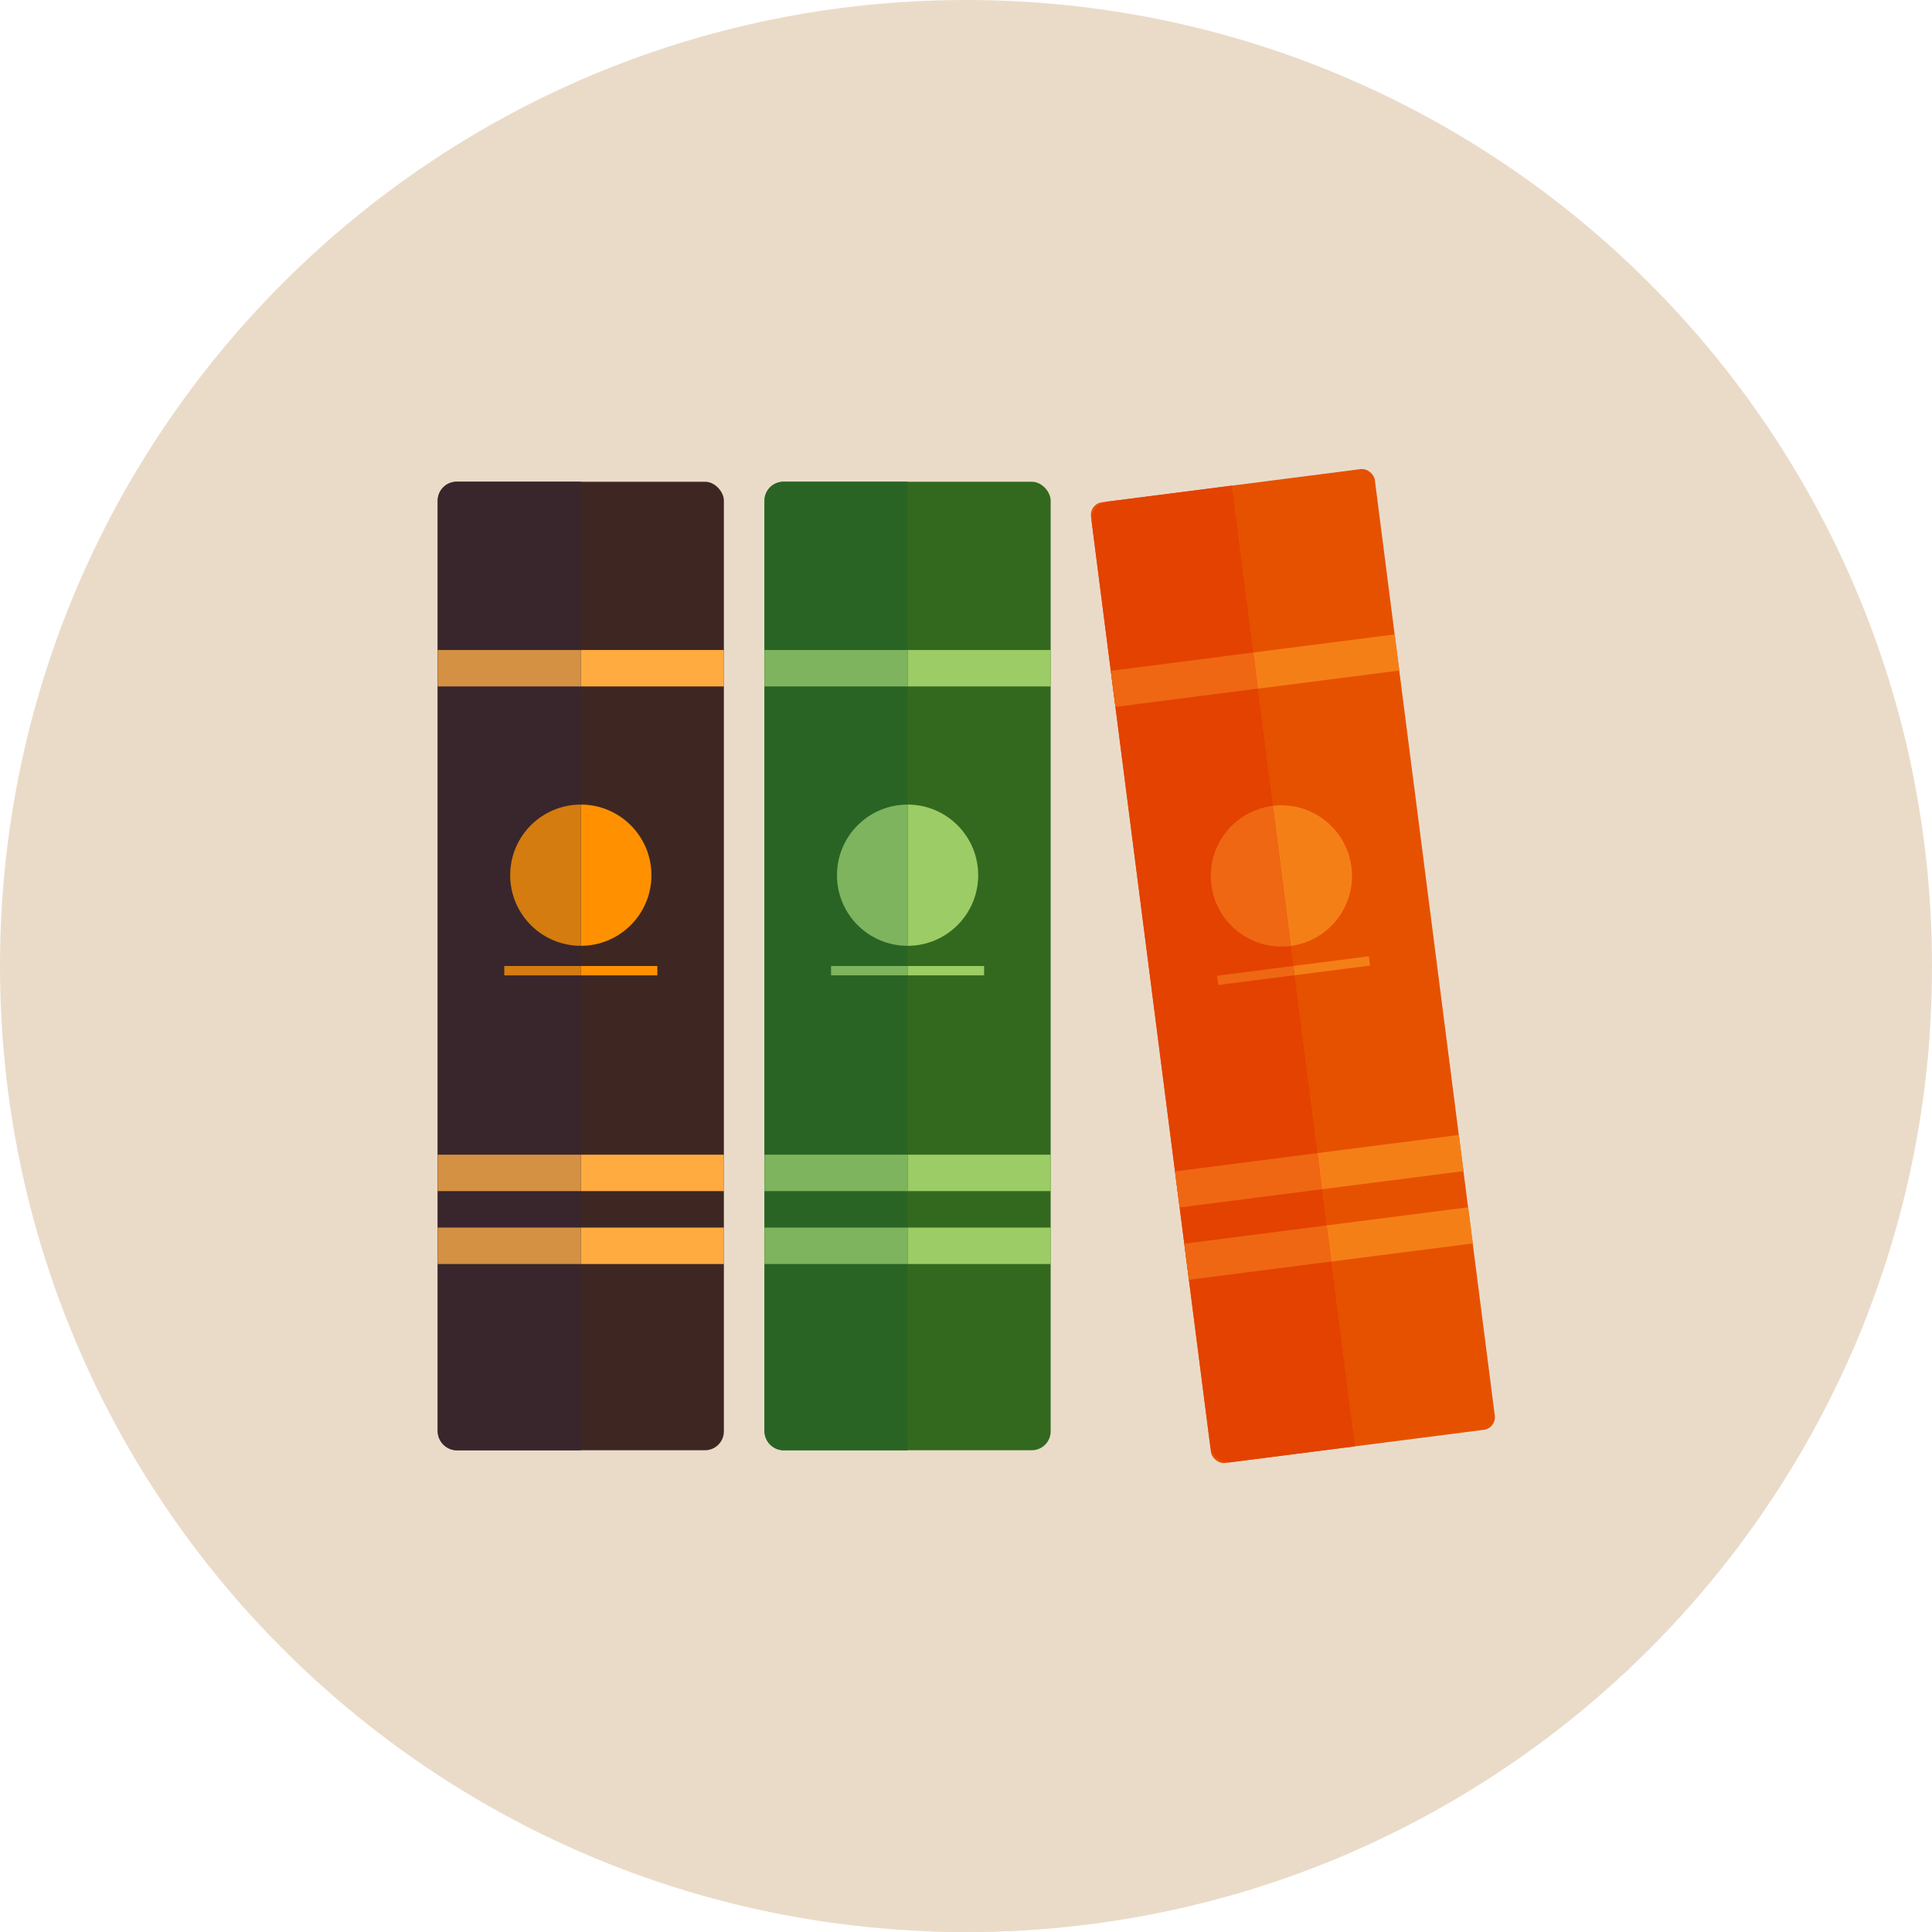 <?xml version="1.0" encoding="UTF-8"?>
<!DOCTYPE svg PUBLIC "-//W3C//DTD SVG 1.1//EN" "http://www.w3.org/Graphics/SVG/1.1/DTD/svg11.dtd">
<!-- Creator: CorelDRAW -->
<svg xmlns="http://www.w3.org/2000/svg" xml:space="preserve" width="2048px" height="2048px" style="shape-rendering:geometricPrecision; text-rendering:geometricPrecision; image-rendering:optimizeQuality; fill-rule:evenodd; clip-rule:evenodd"
viewBox="0 0 2048 2048"
 xmlns:xlink="http://www.w3.org/1999/xlink">
 <defs>
  <style type="text/css">
   <![CDATA[
    .fil2 {fill:none}
    .fil1 {fill:#eadbc9}
    .fil0 {fill:#eadbc9}
    .fil11 {fill:#296424}
    .fil9 {fill:#33691E}
    .fil6 {fill:#38262C}
    .fil3 {fill:#3E2723}
    .fil12 {fill:#7EB45E}
    .fil10 {fill:#9CCC65}
    .fil8 {fill:#D47C0F}
    .fil7 {fill:#D49144}
    .fil15 {fill:#E34200}
    .fil13 {fill:#E65100}
    .fil16 {fill:#EF6713}
    .fil14 {fill:#F57F17}
    .fil5 {fill:#FF9100}
    .fil4 {fill:#FFAB40}
   ]]>
  </style>
   <clipPath id="id0">
    <path d="M1024 -0.001c565.541,0 1024,458.461 1024,1024 0,565.541 -458.461,1024 -1024,1024 -565.541,0 -1024,-458.461 -1024,-1024 0,-565.541 458.461,-1024 1024,-1024z"/>
   </clipPath>
 </defs>
 <g id="Layer_x0020_1">
  <path class="fil0" d="M1024 -0.001c565.541,0 1024,458.461 1024,1024 0,565.541 -458.461,1024 -1024,1024 -565.541,0 -1024,-458.461 -1024,-1024 0,-565.541 458.461,-1024 1024,-1024z"/>
  <g style="clip-path:url(#id0)">
   <g id="_464381376">
    <g>
     <polygon id="_4668002081" class="fil1" points="1458.23,515.423 2594.11,1651.31 2614.27,1808.32 1478.39,672.441 "/>
     <polygon id="_466800232" class="fil1" points="1478.39,672.441 2614.27,1808.32 2619.18,1846.63 1483.3,710.749 "/>
     <polygon id="_466800736" class="fil1" points="1109.16,517.985 2245.04,1653.87 2246.2,1655.41 2247.2,1657.06 2248.05,1658.82 2248.73,1660.66 2249.23,1662.57 2249.53,1664.56 2249.63,1666.6 2249.63,1824.91 1113.75,689.026 1113.75,530.719 1113.65,528.677 1113.34,526.692 1112.85,524.774 1112.17,522.933 1111.32,521.182 1110.32,519.53 "/>
     <polygon id="_466800808" class="fil1" points="761.462,516.559 1897.34,1652.44 1898.64,1653.87 1899.8,1655.41 1900.8,1657.06 1901.65,1658.82 1902.33,1660.66 1902.82,1662.57 1903.13,1664.56 1903.23,1666.6 767.352,530.719 767.248,528.677 766.944,526.692 766.446,524.774 765.769,522.933 764.923,521.182 763.915,519.53 762.759,517.985 "/>
     <polygon id="_466800880" class="fil1" points="767.352,530.719 1903.23,1666.6 1903.23,1824.91 767.351,689.026 "/>
     <polygon id="_466800952" class="fil1" points="767.351,689.026 1903.23,1824.91 1903.23,1863.53 767.351,727.648 "/>
     <polygon id="_466801024" class="fil1" points="767.351,727.648 1903.23,1863.53 1903.23,2359.88 767.351,1224 "/>
     <polygon id="_466801096" class="fil1" points="1113.75,727.648 2249.63,1863.53 2249.63,2359.88 1113.75,1224 "/>
     <polygon id="_466801168" class="fil1" points="1113.75,1224 2249.63,2359.88 2249.63,2398.51 1113.75,1262.62 "/>
     <polygon id="_466801240" class="fil1" points="1113.75,1339.91 2249.63,2475.79 2249.63,2653.16 2249.53,2655.21 2249.23,2657.19 2248.73,2659.11 2248.05,2660.95 2247.2,2662.7 2246.2,2664.35 2245.04,2665.9 2243.74,2667.32 2242.32,2668.62 2240.77,2669.78 2239.12,2670.79 2237.37,2671.63 2235.53,2672.31 2233.61,2672.81 2231.63,2673.11 2229.58,2673.21 1093.7,1537.33 1095.74,1537.23 1097.73,1536.92 1099.65,1536.43 1101.49,1535.75 1103.24,1534.9 1104.89,1533.9 1106.44,1532.74 1107.86,1531.44 1109.16,1530.02 1110.32,1528.47 1111.32,1526.82 1112.17,1525.07 1112.85,1523.23 1113.34,1521.31 1113.65,1519.32 1113.75,1517.28 "/>
     <polygon id="_466801312" class="fil1" points="1453.4,504.761 2589.28,1640.64 2590.49,1642.16 2591.55,1643.79 2592.46,1645.52 2593.19,1647.36 2593.75,1649.29 2594.11,1651.31 1458.23,515.423 1457.87,513.41 1457.31,511.48 1456.58,509.641 1455.67,507.903 1454.61,506.273 "/>
     <polygon id="_466801384" class="fil1" points="1113.75,689.026 2249.63,1824.91 2249.63,1863.53 1113.75,727.648 "/>
     <polygon id="_466801456" class="fil1" points="1483.3,710.749 2619.18,1846.63 2682.38,2338.94 1546.5,1203.06 "/>
     <polygon id="_466801528" class="fil1" points="1546.5,1203.06 2682.38,2338.94 2687.3,2377.25 1551.41,1241.37 "/>
     <polygon id="_466801600" class="fil1" points="1113.75,1262.62 2249.63,2398.51 2249.63,2437.17 1113.75,1301.29 "/>
     <polygon id="_466801672" class="fil1" points="1113.75,1301.29 2249.63,2437.17 2249.63,2475.79 1113.75,1339.91 "/>
     <polygon id="_466801744" class="fil1" points="1436.24,1533.12 2572.12,2669 2441.28,2685.79 1305.4,1549.91 "/>
     <polygon id="_466801816" class="fil1" points="1305.4,1549.91 2441.28,2685.79 2439.24,2685.95 2437.23,2685.9 2435.26,2685.65 2433.35,2685.22 2431.51,2684.6 2429.74,2683.81 2428.06,2682.86 2426.48,2681.76 2425.01,2680.51 1289.13,1544.62 1290.6,1545.87 1292.18,1546.98 1293.86,1547.93 1295.63,1548.72 1297.47,1549.33 1299.38,1549.77 1301.35,1550.02 1303.36,1550.07 "/>
     <polygon id="_466801888" class="fil1" points="767.351,1224 1903.23,2359.88 1903.23,2398.51 767.351,1262.62 "/>
     <polygon id="_466801960" class="fil1" points="767.351,1339.91 1903.23,2475.79 1903.23,2653.16 1903.13,2655.21 1902.82,2657.19 1902.33,2659.11 1901.65,2660.95 1900.8,2662.7 1899.8,2664.35 1898.64,2665.9 1897.34,2667.32 1895.92,2668.62 1894.37,2669.78 1892.72,2670.79 1890.97,2671.63 1889.13,2672.31 1887.21,2672.81 1885.22,2673.11 1883.18,2673.21 747.299,1537.33 749.343,1537.23 751.328,1536.92 753.246,1536.43 755.086,1535.75 756.838,1534.9 758.492,1533.9 760.036,1532.74 761.462,1531.44 762.759,1530.02 763.915,1528.47 764.923,1526.82 765.769,1525.07 766.446,1523.23 766.944,1521.31 767.248,1519.32 767.352,1517.28 "/>
     <polygon id="_466802032" class="fil1" points="1551.41,1241.37 2687.3,2377.25 2692.22,2415.6 1556.34,1279.72 "/>
     <polygon id="_466802104" class="fil1" points="1556.34,1279.72 2692.22,2415.6 2697.14,2453.91 1561.25,1318.03 "/>
     <polygon id="_466802176" class="fil1" points="1561.25,1318.03 2697.14,2453.91 2719.72,2629.84 2719.88,2631.88 2719.83,2633.89 2719.58,2635.85 2719.14,2637.76 2718.52,2639.61 2717.74,2641.38 2716.78,2643.06 2715.68,2644.63 2714.43,2646.1 2713.05,2647.45 2711.53,2648.65 2709.9,2649.72 2708.17,2650.62 2706.33,2651.36 2704.4,2651.92 2702.38,2652.28 1566.5,1516.4 1568.51,1516.03 1570.45,1515.48 1572.28,1514.74 1574.02,1513.84 1575.65,1512.77 1577.16,1511.56 1578.55,1510.22 1579.8,1508.75 1580.9,1507.17 1581.85,1505.49 1582.64,1503.73 1583.26,1501.88 1583.7,1499.97 1583.95,1498 1584,1495.99 1583.84,1493.96 "/>
     <polygon id="_466802248" class="fil1" points="1566.5,1516.4 2702.38,2652.28 2572.12,2669 1436.24,1533.12 "/>
     <polygon id="_466802320" class="fil1" points="767.351,1262.62 1903.23,2398.51 1903.23,2437.17 767.351,1301.29 "/>
     <polygon id="_466802392" class="fil1" points="767.351,1301.29 1903.23,2437.17 1903.23,2475.79 767.351,1339.91 "/>
     <polygon id="_466802464" class="fil1" points="1093.7,1537.33 2229.58,2673.21 2097.96,2673.21 962.079,1537.33 "/>
     <polygon id="_466802536" class="fil1" points="962.079,1537.33 2097.96,2673.21 1966.33,2673.21 1964.29,2673.11 1962.31,2672.8 1960.39,2672.31 1958.55,2671.63 1956.8,2670.78 1955.14,2669.78 1953.6,2668.62 817.717,1532.74 819.262,1533.9 820.915,1534.9 822.667,1535.75 824.507,1536.43 826.425,1536.92 828.41,1537.23 830.454,1537.33 "/>
     <polygon id="_466802608" class="fil1" points="747.299,1537.33 1883.18,2673.21 1751.56,2673.21 615.677,1537.33 "/>
     <polygon id="_466802680" class="fil1" points="615.677,1537.33 1751.56,2673.21 1619.93,2673.21 1617.89,2673.11 1615.9,2672.81 1613.99,2672.31 1612.15,2671.63 1610.39,2670.79 1608.74,2669.78 1607.2,2668.62 471.315,1532.74 472.859,1533.9 474.513,1534.9 476.265,1535.75 478.105,1536.43 480.023,1536.92 482.008,1537.23 484.05,1537.33 "/>
    </g>
    <path id="_464378520" class="fil1" d="M1458.23 515.423l20.154 157.018 4.917 38.308 63.195 492.313 4.917 38.308 4.923 38.348 4.917 38.308 22.584 175.929c1.404,10.939 -6.397,21.038 -17.336,22.441l-130.262 16.721 -130.844 16.795c-10.941,1.403 -21.038,-6.397 -22.442,-17.336l-22.583 -175.928 -4.917 -38.308 -4.923 -38.348 -4.917 -38.308 -63.195 -492.313 -4.917 -38.308 -20.155 -157.017c-1.404,-10.939 6.396,-21.038 17.336,-22.442l131.104 -16.829 130.002 -16.687c10.939,-1.404 21.038,6.397 22.442,17.335zm-627.778 -4.754l131.626 0 131.622 0c11.029,0 20.052,9.022 20.052,20.05l0 158.307 0 38.622 0 496.353 0 38.623 0 38.661 0 38.622 0 177.373c0,11.029 -9.022,20.052 -20.052,20.052l-131.622 -0.001 -131.626 0c-11.03,0 -20.053,-9.022 -20.053,-20.052l0 -177.372 0 -38.622 0 -38.661 0 -38.623 0 -496.353 0 -38.622 0 -158.306c0,-11.029 9.022,-20.052 20.053,-20.052zm-346.403 0l131.627 0 131.622 0c11.03,0 20.053,9.022 20.053,20.05l-0.001 158.307 0 38.622 0 496.353 0 38.623 0 38.661 0 38.622 0.001 177.373c0,11.029 -9.022,20.052 -20.053,20.052l-131.622 -0.001 -131.627 0.001c-11.028,0 -20.052,-9.022 -20.052,-20.052l0 -177.373 0 -38.622 0 -38.661 0 -38.623 0 -496.353 0 -38.622 0 -158.307c0,-11.028 9.024,-20.05 20.052,-20.05z"/>
   </g>
  </g>
  <path class="fil2" d="M1024 -0.001c565.541,0 1024,458.461 1024,1024 0,565.541 -458.461,1024 -1024,1024 -565.541,0 -1024,-458.461 -1024,-1024 0,-565.541 458.461,-1024 1024,-1024z"/>
  <rect class="fil3" x="463.999" y="510.669" width="303.352" height="1026.66" rx="20.052" ry="20.052"/>
  <rect class="fil4" x="463.999" y="689.026" width="303.352" height="38.622"/>
  <rect class="fil4" x="463.999" y="1301.29" width="303.352" height="38.622"/>
  <rect class="fil4" x="463.999" y="1224" width="303.352" height="38.622"/>
  <ellipse class="fil5" cx="615.676" cy="927.745" rx="74.86" ry="74.86"/>
  <rect class="fil5" x="534.549" y="1024" width="162.252" height="9.931"/>
  <path class="fil6" d="M484.05 510.669l131.627 0 0 1026.66 -131.627 0c-11.028,0 -20.052,-9.022 -20.052,-20.05l0 -986.561c0,-11.028 9.024,-20.05 20.052,-20.05z"/>
  <polygon class="fil7" points="463.999,689.026 615.677,689.026 615.677,727.648 463.999,727.648 "/>
  <polygon class="fil7" points="463.999,1301.29 615.677,1301.29 615.677,1339.91 463.999,1339.91 "/>
  <polygon class="fil7" points="463.999,1224 615.677,1224 615.677,1262.62 463.999,1262.62 "/>
  <path class="fil8" d="M615.676 852.884l0.001 0 0 149.721 -0.001 0c-41.344,0 -74.861,-33.516 -74.861,-74.861 0,-41.344 33.516,-74.861 74.861,-74.861z"/>
  <polygon class="fil8" points="534.55,1024 615.677,1024 615.677,1033.93 534.55,1033.93 "/>
  <rect class="fil9" x="810.401" y="510.669" width="303.352" height="1026.66" rx="20.052" ry="20.052"/>
  <rect class="fil10" x="810.401" y="689.026" width="303.352" height="38.622"/>
  <rect class="fil10" x="810.401" y="1301.29" width="303.352" height="38.622"/>
  <rect class="fil10" x="810.401" y="1224" width="303.352" height="38.622"/>
  <ellipse class="fil10" cx="962.078" cy="927.745" rx="74.86" ry="74.86"/>
  <rect class="fil10" x="880.951" y="1024" width="162.252" height="9.931"/>
  <path class="fil11" d="M830.454 510.669l131.626 0 0 1026.66 -131.626 0c-11.03,0 -20.053,-9.022 -20.053,-20.052l0 -986.559c0,-11.029 9.022,-20.052 20.053,-20.052z"/>
  <polygon class="fil12" points="810.401,689.026 962.079,689.026 962.079,727.649 810.401,727.649 "/>
  <polygon class="fil12" points="810.401,1301.29 962.079,1301.29 962.079,1339.91 810.401,1339.91 "/>
  <polygon class="fil12" points="810.401,1224 962.079,1224 962.079,1262.62 810.401,1262.62 "/>
  <path class="fil12" d="M962.077 852.885l0.002 0 0 149.72 -0.002 0c-41.343,0 -74.859,-33.516 -74.859,-74.861 0,-41.344 33.516,-74.859 74.859,-74.859z"/>
  <polygon class="fil12" points="880.951,1024 962.079,1024 962.079,1033.93 880.951,1033.93 "/>
  <rect class="fil13" transform="matrix(0.663 -0.085 0.085 0.663 1154.79 534.157)" width="453.847" height="1536" rx="20.052" ry="20.052"/>
  <rect class="fil14" transform="matrix(0.663 -0.085 0.085 0.663 1177.5 711.064)" width="453.847" height="57.783"/>
  <rect class="fil14" transform="matrix(0.663 -0.085 0.085 0.663 1255.45 1318.34)" width="453.847" height="57.783"/>
  <rect class="fil14" transform="matrix(0.663 -0.085 0.085 0.663 1245.61 1241.68)" width="453.847" height="57.783"/>
  <circle class="fil14" transform="matrix(0.663 -0.085 0.085 0.663 1358.34 928.528)" r="111.999"/>
  <rect class="fil14" transform="matrix(0.663 -0.085 0.085 0.663 1290.13 1034.32)" width="242.747" height="14.858"/>
  <path class="fil15" d="M1174.68 531.604l131.104 -16.829 130.453 1018.34 -130.844 16.795c-10.941,1.403 -21.038,-6.397 -22.442,-17.336l-125.607 -978.53c-1.404,-10.939 6.396,-21.038 17.336,-22.442z"/>
  <polygon class="fil16" points="1177.5,711.063 1328.45,691.687 1333.36,729.996 1182.42,749.371 "/>
  <polygon class="fil16" points="1255.45,1318.34 1406.25,1298.98 1411.15,1337.29 1260.37,1356.65 "/>
  <polygon class="fil16" points="1245.62,1241.68 1396.43,1222.33 1401.33,1260.64 1250.53,1279.99 "/>
  <path class="fil16" d="M1348.81 854.278l0.467 -0.053 19.023 148.494 -0.426 0.06c-41.008,5.264 -78.517,-23.712 -83.782,-64.721 -5.264,-41.007 23.713,-78.517 64.719,-83.78z"/>
  <polygon class="fil16" points="1290.13,1034.32 1371.01,1023.94 1372.28,1033.79 1291.39,1044.17 "/>
 </g>
</svg>
